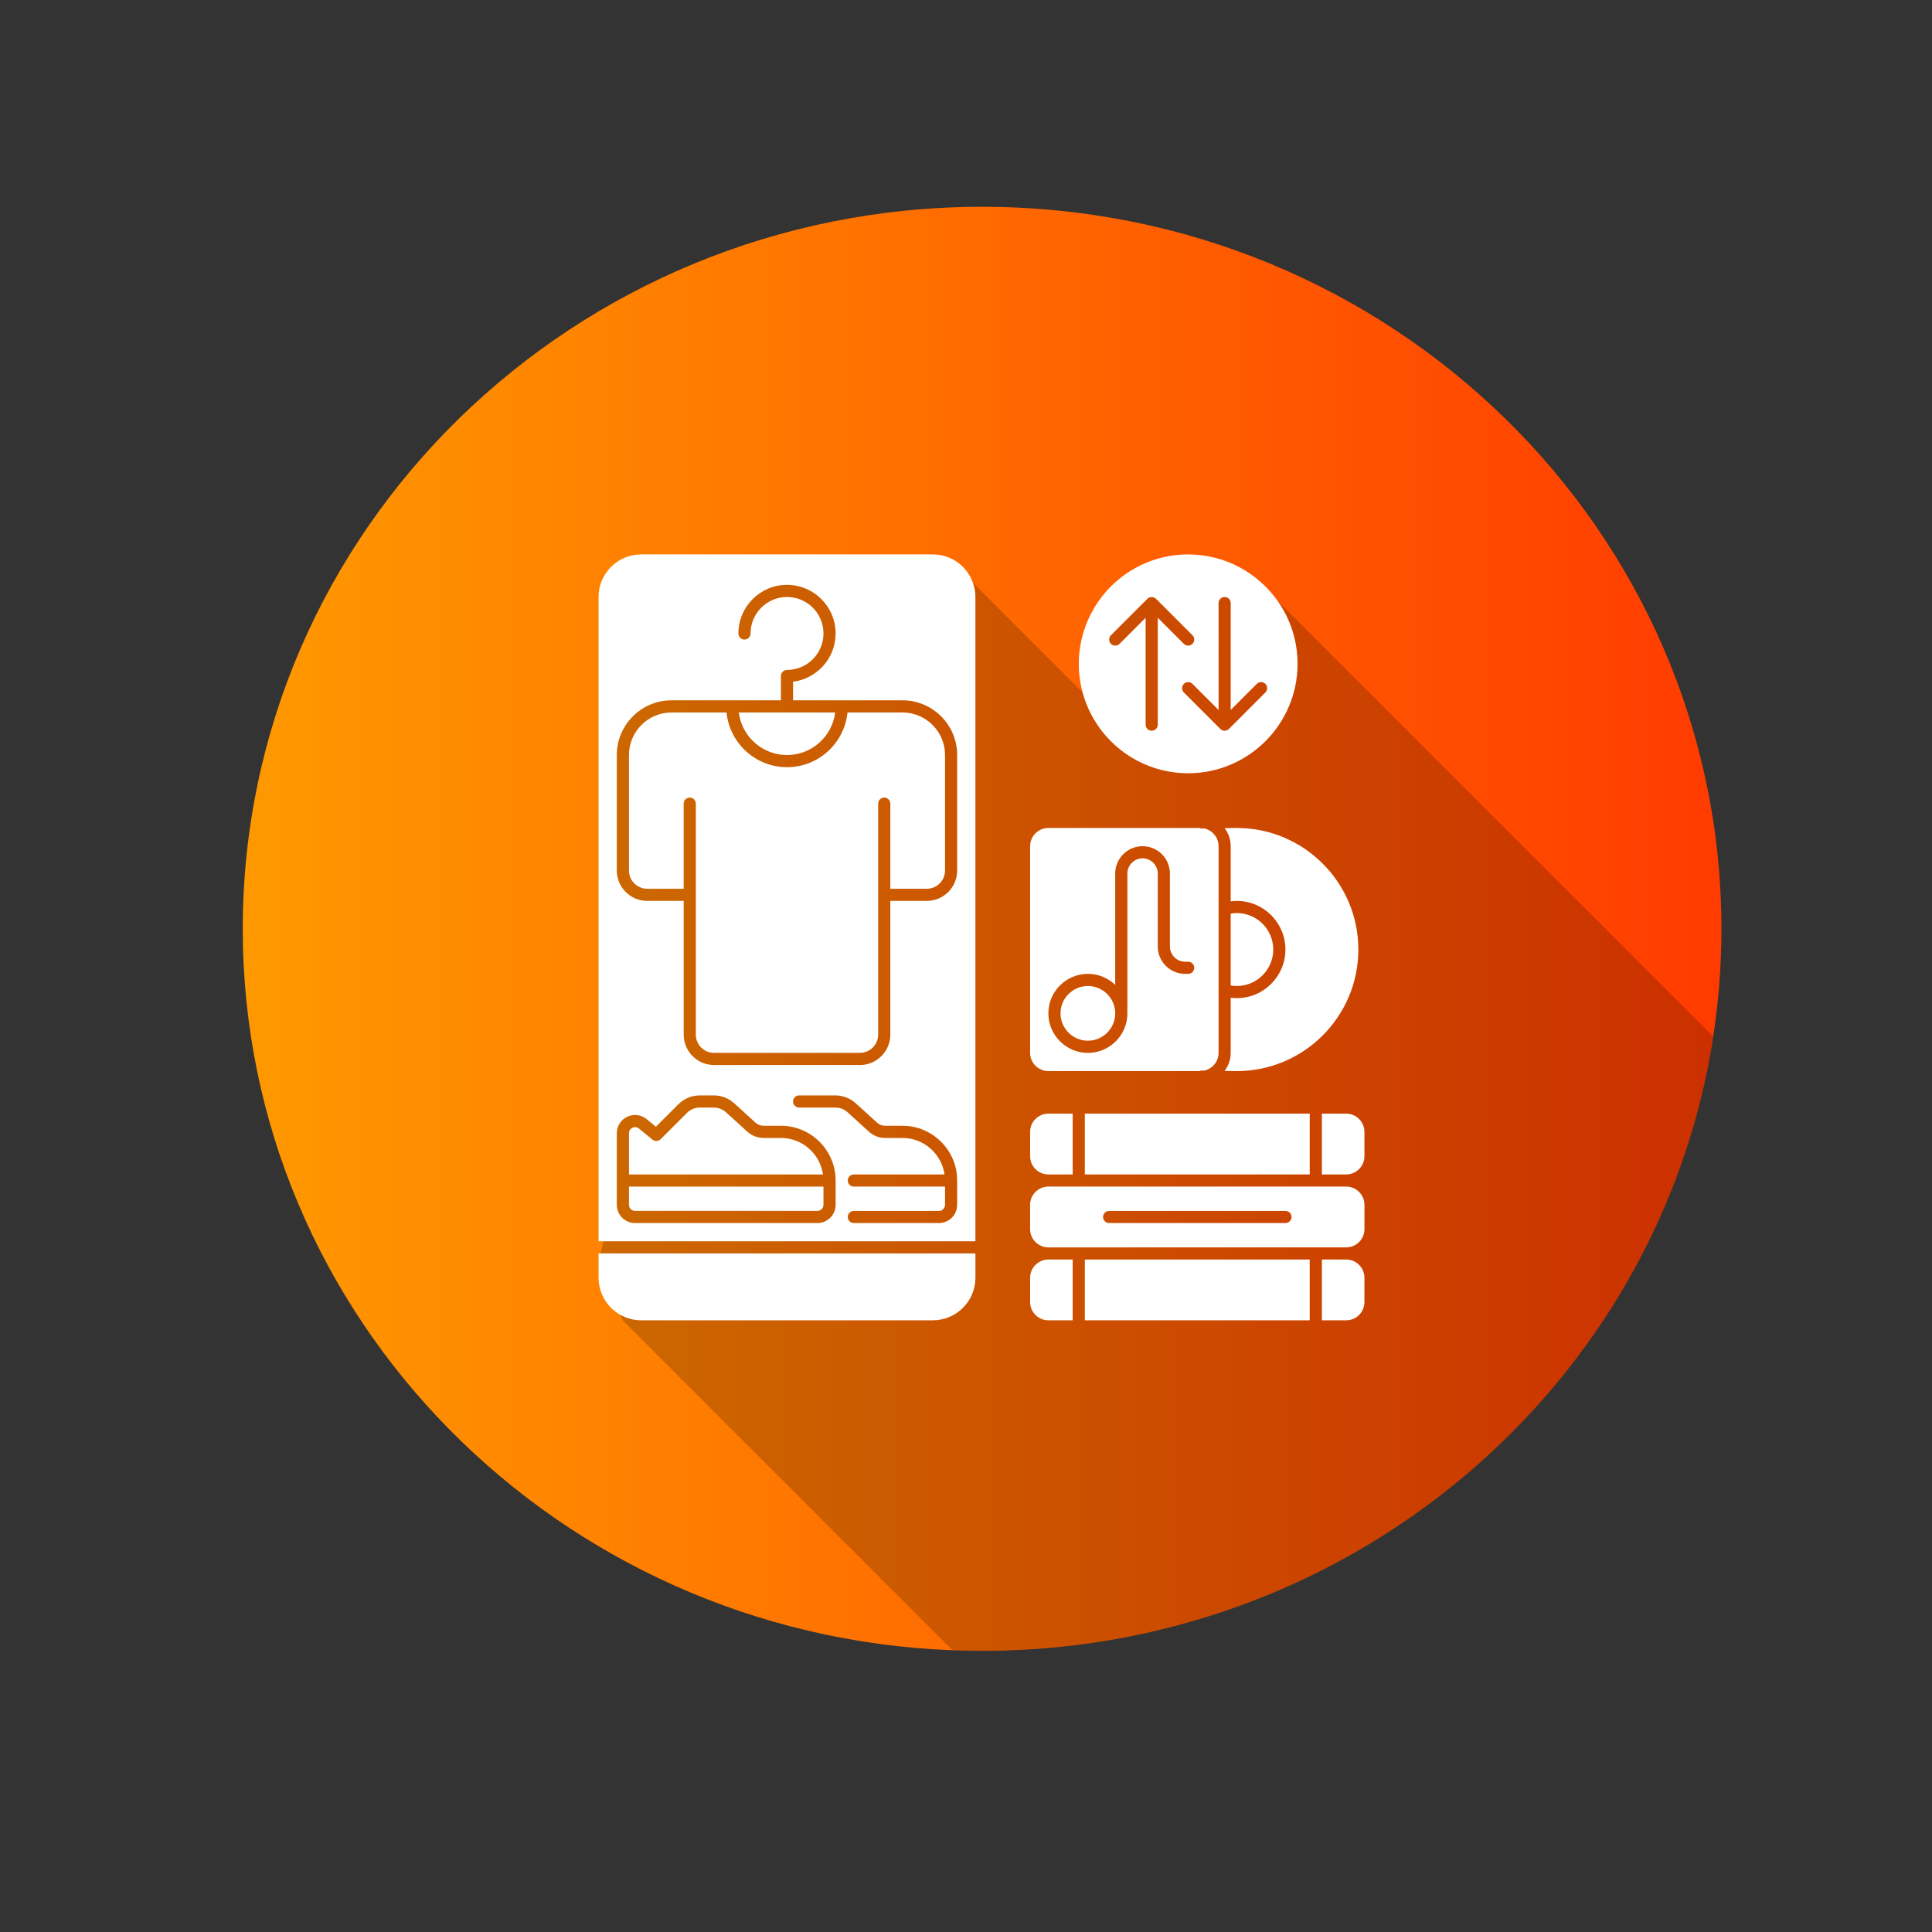 <?xml version="1.0" encoding="UTF-8" standalone="no"?>
<svg
   xmlns:dc="http://purl.org/dc/elements/1.1/"
   xmlns:cc="http://creativecommons.org/ns#"
   xmlns:rdf="http://www.w3.org/1999/02/22-rdf-syntax-ns#"
   xmlns:svg="http://www.w3.org/2000/svg"
   xmlns="http://www.w3.org/2000/svg"
   xmlns:sodipodi="http://sodipodi.sourceforge.net/DTD/sodipodi-0.dtd"
   xmlns:inkscape="http://www.inkscape.org/namespaces/inkscape"
   version="1.1"
   id="Шар_1"
   x="0px"
   y="0px"
   viewBox="0 0 1500 1500"
   style="enable-background:new 0 0 1500 1500;"
   xml:space="preserve"
   sodipodi:docname="logo.svg"
   inkscape:version="1.0.1 (c497b03c, 2020-09-10)"><rect x="0" y="0" width="1500" height="1500" fill="#333333" stroke="none"/><defs
   id="defs1075" /><sodipodi:namedview
   pagecolor="#ffffff"
   bordercolor="#666666"
   borderopacity="1"
   objecttolerance="10"
   gridtolerance="10"
   guidetolerance="10"
   inkscape:pageopacity="0"
   inkscape:pageshadow="2"
   inkscape:window-width="1920"
   inkscape:window-height="979"
   id="namedview1073"
   showgrid="false"
   inkscape:zoom="0.47466667"
   inkscape:cx="750"
   inkscape:cy="750"
   inkscape:window-x="0"
   inkscape:window-y="23"
   inkscape:window-maximized="1"
   inkscape:current-layer="g1070" />
<g
   id="g1070"
   transform="translate(88.483,40.028)">
	
	<linearGradient
   id="SVGID_1_"
   gradientUnits="userSpaceOnUse"
   x1="100"
   y1="681.104"
   x2="1248.04"
   y2="681.104">
		<stop
   offset="0"
   style="stop-color:#FF9900"
   id="stop1023" />
		<stop
   offset="1"
   style="stop-color:#FF3B00"
   id="stop1025" />
	</linearGradient>
	<path
   style="fill:url(#SVGID_1_)"
   d="m 1248.04,681.104 c 0,28.423 -2.166,56.306 -6.406,83.603 0,0.134 -0.046,0.269 -0.046,0.405 -0.72,5.144 -1.579,10.242 -2.527,15.339 -1.804,9.927 -3.926,19.761 -6.27,29.46 -2.888,11.958 -6.138,23.779 -9.836,35.417 -55.764,178.03 -199.913,318.525 -382.499,372.394 -5.1,1.489 -10.244,2.932 -15.386,4.331 -7.895,2.075 -15.837,4.016 -23.823,5.82 -36.274,8.032 -73.857,12.678 -112.431,13.625 -4.917,0.137 -9.834,0.181 -14.797,0.181 -7.671,0 -15.339,-0.134 -22.966,-0.452 C 344.668,1229.453 100,983.161 100,681.104 100,371.468 356.985,120.528 674.02,120.528 c 316.989,0 574.02,250.94 574.02,560.576 z"
   id="path1028" />
	<path
   style="opacity:0.2"
   d="m 1241.634,764.706 c 0,0.134 -0.046,0.269 -0.046,0.405 -0.72,5.144 -1.579,10.242 -2.527,15.339 -1.804,9.927 -3.926,19.761 -6.27,29.46 -2.888,11.958 -6.138,23.779 -9.836,35.417 -55.764,178.03 -199.913,318.525 -382.499,372.394 -5.1,1.489 -10.244,2.932 -15.386,4.331 -7.895,2.075 -15.837,4.016 -23.823,5.82 -36.274,8.032 -73.857,12.678 -112.431,13.625 -4.917,0.137 -9.834,0.181 -14.797,0.181 -7.671,0 -15.339,-0.134 -22.966,-0.452 L 394.836,985.01 l -1.577,-4.104 -16.604,-43.042 1.128,-4.739 2.21,-9.429 7.219,-30.634 v -65.734 l 14.619,-29.236 -14.619,-138.644 c 0,0 0,-80.263 -7.263,-94.882 -7.309,-14.617 0,-58.335 0,-72.953 0,-14.617 7.263,-29.236 36.499,-51.118 29.191,-21.836 14.575,-14.573 43.764,-29.189 29.189,-14.573 14.619,-7.309 36.455,-7.309 h 94.926 c 14.165,0 72.458,8.12 75.3,8.528 v 0.044 c 0.044,0 0.09,0 0.09,0 l 85.046,85.001 8.03,7.984 -3.879,-64.02 47.058,-37.536 80.307,2.527 z"
   id="path1030" />
	<g
   id="g1068">
		<path
   style="fill:#ffffff"
   d="m 399.845,895.388 c 0,2.605 2.115,4.72 4.717,4.72 h 141.572 c 2.602,0 4.72,-2.115 4.72,-4.72 V 881.234 H 399.845 Z"
   id="path1032" />
		<path
   style="fill:#ffffff"
   d="m 517.82,843.479 h -13.401 c -4.706,0 -9.216,-1.744 -12.699,-4.908 l -16.506,-15.005 c -2.61,-2.373 -5.993,-3.681 -9.523,-3.681 h -10.836 c -3.784,0 -7.341,1.469 -10.013,4.144 l -20.424,20.424 c -1.717,1.711 -4.451,1.846 -6.324,0.317 l -10.541,-8.622 c -1.014,-0.834 -2.05,-1.081 -2.925,-1.081 -0.974,0 -1.752,0.307 -2.085,0.468 -0.633,0.301 -2.696,1.491 -2.696,4.263 v 31.996 h 150.632 c -2.304,-15.983 -16.05,-28.315 -32.659,-28.315 z"
   id="path1034" />
		<path
   style="fill:#ffffff"
   d="m 900.067,697.188 c 0,-15.613 -12.701,-28.314 -28.312,-28.314 -1.591,0 -3.164,0.169 -4.72,0.43 v 55.765 c 1.551,0.259 3.123,0.428 4.72,0.428 15.611,0 28.312,-12.702 28.312,-28.309 z"
   id="path1036" />
		<path
   style="fill:#ffffff"
   d="m 409.283,985.051 h 226.515 c 18.215,0 33.034,-14.816 33.034,-33.034 V 933.143 H 376.248 v 18.874 c 0,18.218 14.819,33.034 33.035,33.034 z"
   id="path1038" />
		<path
   style="fill:#ffffff"
   d="m 612.203,513.142 h -42.711 c -2.376,23.813 -22.524,42.469 -46.953,42.469 -24.429,0 -44.576,-18.656 -46.952,-42.469 h -42.711 c -18.215,0 -33.032,14.816 -33.032,33.034 v 89.663 c 0,7.804 6.348,14.155 14.155,14.155 h 28.314 v -66.069 c 0,-2.605 2.112,-4.72 4.72,-4.72 2.608,0 4.72,2.115 4.72,4.72 v 179.326 c 0,7.809 6.351,14.16 14.157,14.16 h 113.257 c 7.807,0 14.157,-6.351 14.157,-14.16 V 583.925 c 0,-2.605 2.112,-4.72 4.72,-4.72 2.607,0 4.72,2.115 4.72,4.72 v 66.069 h 28.315 c 7.806,0 14.154,-6.351 14.154,-14.155 v -89.663 c 0.002,-18.218 -14.814,-33.034 -33.03,-33.034 z"
   id="path1040" />
		<path
   style="fill:#ffffff"
   d="m 666.897,412.553 v -0.048 c -4.5,-12.844 -16.688,-22.081 -31.082,-22.081 H 409.283 c -18.238,0 -33.053,14.815 -33.053,33.053 V 923.703 H 668.82 V 423.477 c 0,-3.798 -0.657,-7.502 -1.923,-10.924 z M 560.289,895.386 c 0,7.829 -6.329,14.158 -14.158,14.158 H 404.547 c -7.781,0 -14.158,-6.329 -14.158,-14.158 v -55.601 c 0,-5.533 3.143,-10.409 8.11,-12.799 4.97,-2.344 10.736,-1.641 15.049,1.875 l 7.22,5.908 17.393,-17.395 c 4.455,-4.452 10.409,-6.936 16.69,-6.936 h 10.83 c 5.908,0 11.533,2.202 15.894,6.139 l 16.502,15.003 c 1.735,1.593 3.985,2.438 6.329,2.438 h 13.408 c 23.441,0 42.475,19.08 42.475,42.475 v 18.893 z m 94.372,0 c 0,7.829 -6.329,14.158 -14.158,14.158 h -66.056 c -2.626,0 -4.736,-2.108 -4.736,-4.734 0,-2.58 2.111,-4.688 4.736,-4.688 h 66.056 c 2.626,0 4.736,-2.111 4.736,-4.736 v -14.158 h -70.792 c -2.626,0 -4.736,-2.108 -4.736,-4.734 0,-2.58 2.111,-4.688 4.736,-4.688 h 70.416 c -2.298,-15.987 -16.033,-28.317 -32.678,-28.317 h -13.408 c -4.688,0 -9.189,-1.735 -12.659,-4.922 l -16.502,-15.003 c -2.623,-2.392 -6,-3.658 -9.564,-3.658 h -28.081 c -2.626,0 -4.736,-2.156 -4.736,-4.734 0,-2.626 2.111,-4.734 4.736,-4.734 h 28.081 c 5.908,0 11.533,2.202 15.893,6.139 l 16.502,15.003 c 1.735,1.593 3.985,2.438 6.329,2.438 h 13.408 c 23.441,0 42.475,19.08 42.475,42.475 v 18.893 z m 0,-259.536 c 0,12.986 -10.548,23.58 -23.58,23.58 h -28.317 v 103.845 c 0,12.986 -10.596,23.58 -23.583,23.58 H 465.917 c -13.034,0 -23.583,-10.594 -23.583,-23.58 V 659.43 h -28.317 c -13.032,0 -23.629,-10.594 -23.629,-23.58 v -89.684 c 0,-23.395 19.082,-42.475 42.475,-42.475 h 84.95 v -18.846 c 0,-2.626 2.111,-4.736 4.734,-4.736 15.612,0 28.317,-12.705 28.317,-28.314 0,-15.612 -12.705,-28.317 -28.317,-28.317 -15.61,0 -28.317,12.705 -28.317,28.317 0,2.623 -2.108,4.734 -4.734,4.734 -2.578,0 -4.688,-2.111 -4.688,-4.734 0,-20.817 16.924,-37.741 37.739,-37.741 20.817,0 37.741,16.924 37.741,37.741 0,19.22 -14.44,35.113 -33.053,37.457 v 14.44 h 84.95 c 23.441,0 42.475,19.08 42.475,42.475 v 89.683 z"
   id="path1042" />
		<path
   style="fill:#ffffff"
   d="m 846.594,603.172 c -1.875,0.048 -3.095,0.094 -3.095,0.094 v -0.467 H 725.453 c -7.783,0 -14.158,6.375 -14.158,14.156 v 160.478 c 0,7.781 6.375,14.11 14.158,14.11 H 843.5 v -0.421 c 0,0 1.22,0.046 3.095,0.046 6.281,-1.454 11.018,-7.032 11.018,-13.735 V 616.955 c -0.001,-6.703 -4.737,-12.329 -11.019,-13.783 z m -12.61,112.891 h -2.344 c -11.72,0 -21.236,-9.516 -21.236,-21.236 v -56.633 c 0,-6.517 -5.297,-11.814 -11.814,-11.814 -6.471,0 -11.768,5.297 -11.768,11.814 V 744.38 c 0,0.142 -0.094,0.327 -0.094,0.469 0.048,0.609 0.094,1.266 0.094,1.875 0,16.924 -13.783,30.709 -30.707,30.709 -16.878,0 -30.661,-13.785 -30.661,-30.709 0,-16.878 13.783,-30.661 30.661,-30.661 8.25,0 15.752,3.283 21.236,8.58 v -86.45 c 0,-11.72 9.564,-21.239 21.239,-21.239 11.72,0 21.236,9.518 21.236,21.239 v 56.633 c 0,6.515 5.297,11.814 11.814,11.814 h 2.344 c 2.626,0 4.736,2.108 4.736,4.688 0,2.627 -2.111,4.735 -4.736,4.735 z"
   id="path1044" />
		<path
   style="fill:#ffffff"
   d="m 867.035,777.411 c 0,5.272 -1.8,10.096 -4.735,14.028 4.493,0.071 8.337,0.126 9.455,0.126 52.041,0 94.38,-42.34 94.38,-94.378 0,-52.043 -42.34,-94.383 -94.38,-94.383 -1.118,0 -4.962,0.056 -9.455,0.126 2.935,3.933 4.735,8.756 4.735,14.028 v 42.814 c 1.563,-0.196 3.135,-0.34 4.72,-0.34 20.814,0 37.752,16.937 37.752,37.754 0,20.812 -16.937,37.749 -37.752,37.749 -1.589,0 -3.16,-0.144 -4.72,-0.34 z"
   id="path1046" />
		<path
   style="fill:#ffffff"
   d="m 903.182,426.148 c -15.424,-21.612 -40.694,-35.724 -69.198,-35.724 -34.834,0 -64.79,21.051 -77.824,51.101 -4.594,10.409 -7.078,21.848 -7.078,33.85 0,7.689 1.03,15.097 2.953,22.175 9.752,36.146 42.802,62.775 81.949,62.775 46.836,0 84.95,-38.117 84.95,-84.95 0,-18.333 -5.815,-35.302 -15.752,-49.227 z m -92.779,96.435 c 0,2.58 -2.111,4.736 -4.736,4.736 -2.578,0 -4.688,-2.156 -4.688,-4.736 v -82.979 l -20.252,20.252 c -1.875,1.829 -4.83,1.829 -6.705,0 -1.829,-1.829 -1.829,-4.828 0,-6.657 l 28.317,-28.317 c 0.423,-0.469 0.984,-0.797 1.547,-1.032 0.469,-0.185 0.936,-0.282 1.454,-0.282 0.14,-0.046 0.234,-0.092 0.327,-0.092 0.142,0 0.236,0.046 0.375,0.092 0.469,0 0.984,0.096 1.454,0.282 0.563,0.236 1.078,0.563 1.547,1.032 l 28.317,28.317 c 1.827,1.829 1.827,4.828 0,6.657 -0.939,0.891 -2.156,1.36 -3.376,1.36 -1.172,0 -2.39,-0.469 -3.328,-1.36 l -20.252,-20.252 v 82.979 z m 83.542,-24.989 -28.269,28.317 c -0.469,0.423 -0.984,0.797 -1.547,1.032 -0.609,0.233 -1.22,0.375 -1.829,0.375 -0.609,0 -1.22,-0.142 -1.781,-0.375 -0.563,-0.236 -1.126,-0.609 -1.547,-1.032 l -28.317,-28.317 c -1.829,-1.827 -1.829,-4.828 0,-6.657 1.829,-1.875 4.828,-1.875 6.705,0 l 20.252,20.254 V 428.21 c 0,-2.626 2.111,-4.734 4.688,-4.734 2.626,0 4.736,2.108 4.736,4.734 v 82.981 l 20.252,-20.254 c 1.829,-1.875 4.828,-1.875 6.657,0 1.875,1.83 1.875,4.831 0,6.657 z"
   id="path1048" />
		<path
   style="fill:#ffffff"
   d="m 522.54,546.17 c 19.216,0 35.09,-14.437 37.424,-33.029 h -74.848 c 2.335,18.592 18.209,33.029 37.424,33.029 z"
   id="path1050" />
		<path
   style="fill:#ffffff"
   d="m 756.135,767.971 c 11.711,0 21.237,-9.526 21.237,-21.237 0,-11.706 -9.526,-21.232 -21.237,-21.232 -11.708,0 -21.234,9.526 -21.234,21.232 0,11.711 9.526,21.237 21.234,21.237 z"
   id="path1052" />
		<rect
   x="753.778"
   y="824.599"
   style="fill:#ffffff"
   width="174.604"
   height="47.195"
   id="rect1054" />
		<path
   style="fill:#ffffff"
   d="m 725.461,871.794 h 18.877 v -47.195 h -18.877 c -7.807,0 -14.155,6.351 -14.155,14.16 v 18.875 c 0,7.809 6.348,14.16 14.155,14.16 z"
   id="path1056" />
		<path
   style="fill:#ffffff"
   d="M 956.721,881.227 H 725.453 c -7.783,0 -14.158,6.378 -14.158,14.158 v 18.895 c 0,7.781 6.375,14.158 14.158,14.158 h 231.268 c 7.783,0 14.158,-6.378 14.158,-14.158 v -18.895 c 0,-7.78 -6.375,-14.158 -14.158,-14.158 z m -47.212,28.317 H 772.662 c -2.626,0 -4.734,-2.108 -4.734,-4.734 0,-2.58 2.108,-4.688 4.734,-4.688 h 136.847 c 2.626,0 4.736,2.108 4.736,4.688 0,2.626 -2.11,4.734 -4.736,4.734 z"
   id="path1058" />
		<path
   style="fill:#ffffff"
   d="m 956.699,824.599 h -18.877 v 47.195 h 18.877 c 7.807,0 14.157,-6.351 14.157,-14.16 v -18.875 c 0,-7.809 -6.351,-14.16 -14.157,-14.16 z"
   id="path1060" />
		<path
   style="fill:#ffffff"
   d="m 956.699,937.863 h -18.877 v 47.189 h 18.877 c 7.807,0 14.157,-6.351 14.157,-14.16 v -18.874 c 0,-7.805 -6.351,-14.155 -14.157,-14.155 z"
   id="path1062" />
		<path
   style="fill:#ffffff"
   d="m 711.306,952.017 v 18.874 c 0,7.809 6.348,14.16 14.155,14.16 h 18.877 v -47.189 h -18.877 c -7.807,0.001 -14.155,6.351 -14.155,14.155 z"
   id="path1064" />
		<rect
   x="753.778"
   y="937.863"
   style="fill:#ffffff"
   width="174.604"
   height="47.189"
   id="rect1066" />
	</g>
</g>
</svg>
